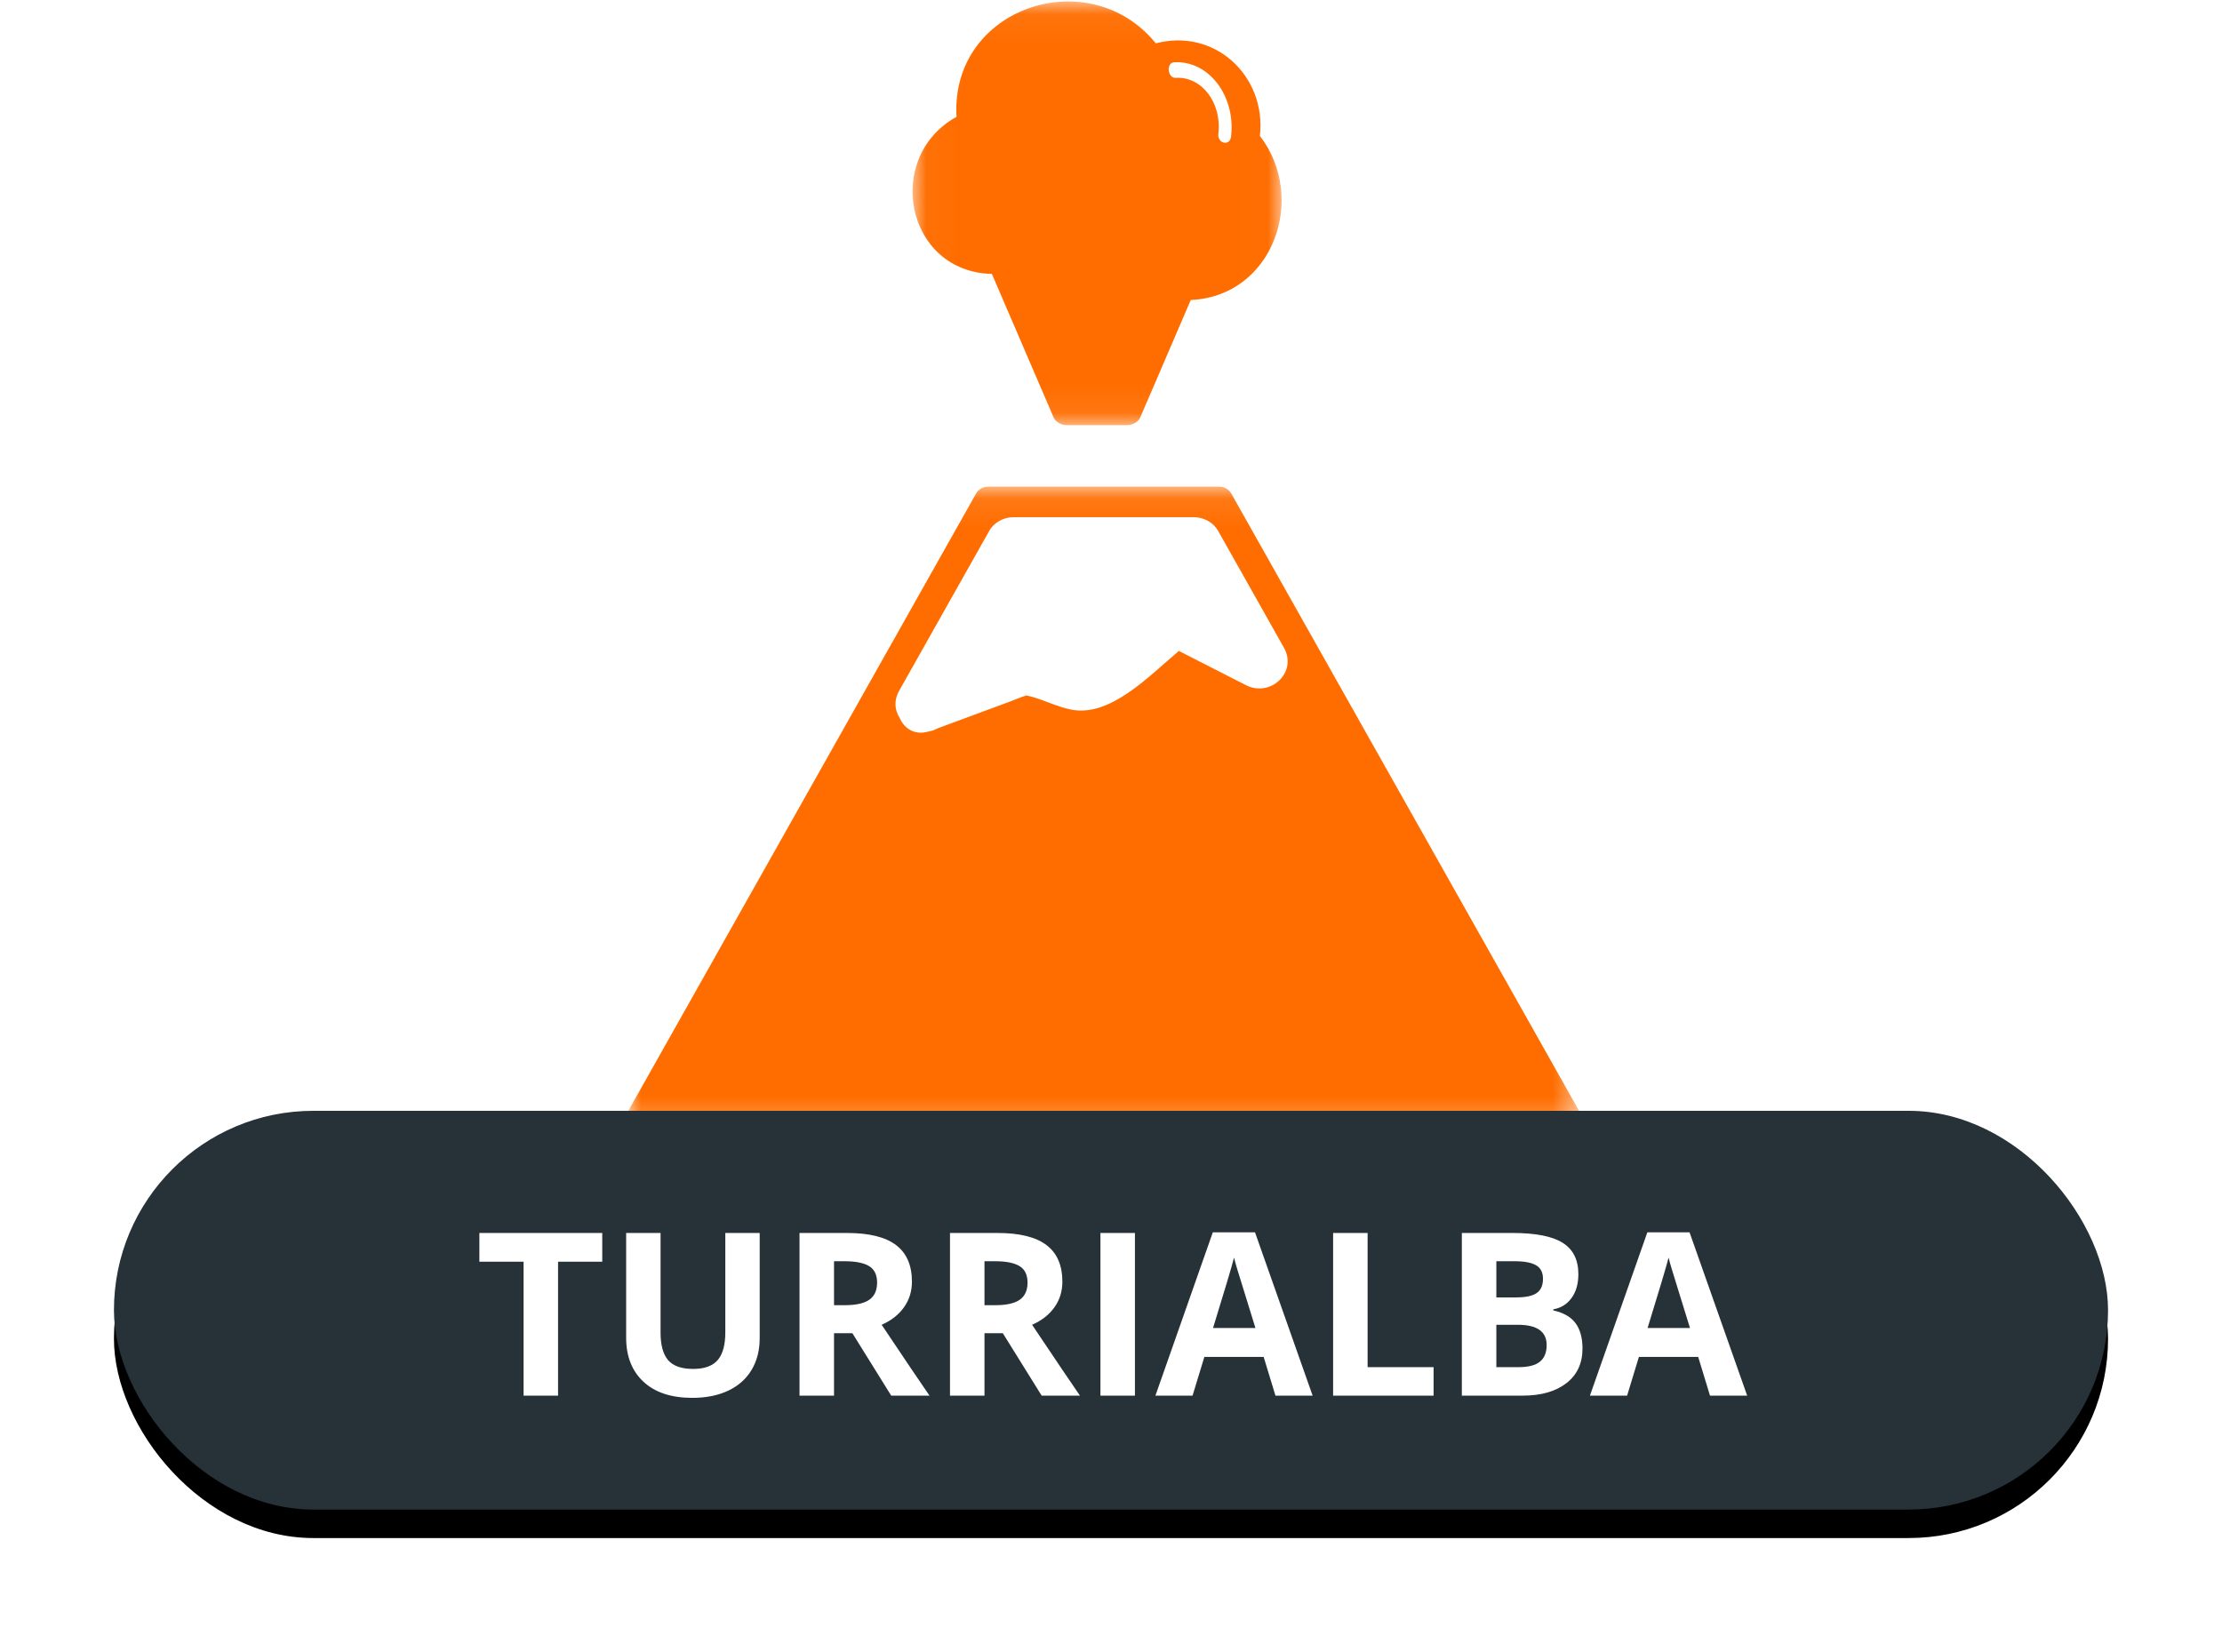 <?xml version="1.0" encoding="UTF-8"?>
<svg width="78px" height="58px" viewBox="0 0 78 58" version="1.1" xmlns="http://www.w3.org/2000/svg" xmlns:xlink="http://www.w3.org/1999/xlink">
    <!-- Generator: Sketch 48.2 (47327) - http://www.bohemiancoding.com/sketch -->
    <title>turrialba</title>
    <desc>Created with Sketch.</desc>
    <defs>
        <polygon id="path-1" points="7.62968209e-05 0.082 33.486 0.082 33.486 22.708 7.62968209e-05 22.708"></polygon>
        <polygon id="path-3" points="0.033 0.052 12.989 0.052 12.989 14.929 0.033 14.929"></polygon>
        <rect id="path-5" x="0" y="39" width="70" height="14" rx="7"></rect>
        <filter x="-9.3%" y="-39.3%" width="118.6%" height="192.9%" filterUnits="objectBoundingBox" id="filter-6">
            <feOffset dx="0" dy="1" in="SourceAlpha" result="shadowOffsetOuter1"></feOffset>
            <feGaussianBlur stdDeviation="2" in="shadowOffsetOuter1" result="shadowBlurOuter1"></feGaussianBlur>
            <feColorMatrix values="0 0 0 0 0   0 0 0 0 0   0 0 0 0 0  0 0 0 0.5 0" type="matrix" in="shadowBlurOuter1"></feColorMatrix>
        </filter>
    </defs>
    <g id="Volcanes-fallas" stroke="none" stroke-width="1" fill="none" fill-rule="evenodd">
        <g id="turrialba" transform="translate(4, 0)">
            <g id="Page-1-Copy-2" transform="translate(18, 0)">
                <g id="Group-3" transform="translate(0, 17.004)">
                    <mask id="mask-2" fill="white">
                        <use xlink:href="#path-1"></use>
                    </mask>
                    <g id="Clip-2"></g>
                    <path d="M33.424,21.984 C30.984,17.653 28.545,13.323 26.105,8.992 C24.477,6.101 22.849,3.211 21.22,0.32 C21.137,0.173 20.969,0.082 20.8,0.082 L12.686,0.082 C12.517,0.082 12.349,0.173 12.266,0.32 C8.198,7.541 4.13,14.763 0.063,21.984 C-0.116,22.301 0.108,22.708 0.482,22.708 L33.004,22.708 C33.378,22.708 33.602,22.301 33.424,21.984" id="Fill-1" fill="#FF6D00" mask="url(#mask-2)"></path>
                </g>
                <path d="M23.071,22.741 C22.3,21.372 21.529,20.004 20.758,18.635 C20.592,18.341 20.255,18.159 19.918,18.159 L13.568,18.159 C13.231,18.159 12.894,18.341 12.728,18.635 C11.674,20.508 10.619,22.379 9.565,24.25 C9.369,24.599 9.411,24.935 9.577,25.196 C9.736,25.571 10.098,25.827 10.589,25.684 C10.697,25.67 10.802,25.634 10.901,25.576 C11.758,25.259 12.614,24.942 13.471,24.625 C13.656,24.556 13.843,24.471 14.033,24.416 C14.568,24.529 15.075,24.814 15.612,24.916 C16.969,25.176 18.294,23.774 19.382,22.854 C20.168,23.255 20.954,23.656 21.74,24.057 C22.595,24.493 23.558,23.606 23.071,22.741" id="Fill-4" fill="#FFFFFF"></path>
                <g id="Group-8" transform="translate(10, 0)">
                    <mask id="mask-4" fill="white">
                        <use xlink:href="#path-3"></use>
                    </mask>
                    <g id="Clip-7"></g>
                    <path d="M12.227,4.772 C12.46,2.666 10.641,0.976 8.573,1.522 C6.235,-1.359 1.355,0.257 1.577,4.102 C-0.983,5.517 -0.214,9.544 2.819,9.617 C3.542,11.297 4.264,12.978 4.987,14.659 C5.06,14.829 5.282,14.929 5.455,14.929 L7.557,14.929 C7.73,14.929 7.952,14.829 8.025,14.659 L9.8,10.532 C12.682,10.41 13.908,6.956 12.227,4.772" id="Fill-6" fill="#FF6D00" mask="url(#mask-4)"></path>
                </g>
                <path d="M19.368,2.646 C20.272,2.685 20.892,3.678 20.65,4.756 C20.574,5.097 21.006,5.243 21.083,4.902 C21.403,3.472 20.561,2.147 19.368,2.097 C19.079,2.084 19.079,2.634 19.368,2.646" id="Fill-9" fill="#FFFFFF" transform="translate(20.151, 3.596) rotate(-6) translate(-20.151, -3.596) "></path>
            </g>
            <g id="Rectangle-2-Copy-4">
                <use fill="black" fill-opacity="1" filter="url(#filter-6)" xlink:href="#path-5"></use>
                <use fill="#263238" fill-rule="evenodd" xlink:href="#path-5"></use>
            </g>
            <path d="M15.59,49 L14.379,49 L14.379,44.297 L12.828,44.297 L12.828,43.289 L17.141,43.289 L17.141,44.297 L15.59,44.297 L15.59,49 Z M22.668,43.289 L22.668,46.984 C22.668,47.406 22.574,47.776 22.385,48.094 C22.196,48.411 21.923,48.655 21.566,48.824 C21.21,48.993 20.788,49.078 20.301,49.078 C19.566,49.078 18.996,48.89 18.59,48.514 C18.184,48.137 17.98,47.622 17.98,46.969 L17.98,43.289 L19.188,43.289 L19.188,46.785 C19.188,47.225 19.276,47.548 19.453,47.754 C19.63,47.96 19.923,48.062 20.332,48.062 C20.728,48.062 21.015,47.959 21.193,47.752 C21.372,47.545 21.461,47.22 21.461,46.777 L21.461,43.289 L22.668,43.289 Z M25.277,45.824 L25.668,45.824 C26.051,45.824 26.333,45.76 26.516,45.633 C26.698,45.505 26.789,45.305 26.789,45.031 C26.789,44.76 26.696,44.568 26.51,44.453 C26.324,44.339 26.035,44.281 25.645,44.281 L25.277,44.281 L25.277,45.824 Z M25.277,46.809 L25.277,49 L24.066,49 L24.066,43.289 L25.73,43.289 C26.507,43.289 27.081,43.43 27.453,43.713 C27.826,43.995 28.012,44.424 28.012,45 C28.012,45.336 27.919,45.635 27.734,45.896 C27.549,46.158 27.288,46.363 26.949,46.512 C27.809,47.796 28.368,48.625 28.629,49 L27.285,49 L25.922,46.809 L25.277,46.809 Z M30.559,45.824 L30.949,45.824 C31.332,45.824 31.615,45.76 31.797,45.633 C31.979,45.505 32.07,45.305 32.07,45.031 C32.07,44.76 31.977,44.568 31.791,44.453 C31.605,44.339 31.316,44.281 30.926,44.281 L30.559,44.281 L30.559,45.824 Z M30.559,46.809 L30.559,49 L29.348,49 L29.348,43.289 L31.012,43.289 C31.788,43.289 32.362,43.43 32.734,43.713 C33.107,43.995 33.293,44.424 33.293,45 C33.293,45.336 33.201,45.635 33.016,45.896 C32.831,46.158 32.569,46.363 32.23,46.512 C33.09,47.796 33.65,48.625 33.91,49 L32.566,49 L31.203,46.809 L30.559,46.809 Z M34.629,49 L34.629,43.289 L35.84,43.289 L35.84,49 L34.629,49 Z M40.773,49 L40.359,47.641 L38.277,47.641 L37.863,49 L36.559,49 L38.574,43.266 L40.055,43.266 L42.078,49 L40.773,49 Z M40.07,46.625 C39.687,45.393 39.472,44.697 39.424,44.535 C39.376,44.374 39.341,44.246 39.32,44.152 C39.234,44.486 38.988,45.31 38.582,46.625 L40.07,46.625 Z M42.797,49 L42.797,43.289 L44.008,43.289 L44.008,48 L46.324,48 L46.324,49 L42.797,49 Z M47.316,43.289 L49.094,43.289 C49.904,43.289 50.492,43.404 50.857,43.635 C51.223,43.865 51.406,44.232 51.406,44.734 C51.406,45.076 51.326,45.355 51.166,45.574 C51.006,45.793 50.793,45.924 50.527,45.969 L50.527,46.008 C50.889,46.089 51.15,46.24 51.311,46.461 C51.471,46.682 51.551,46.977 51.551,47.344 C51.551,47.865 51.363,48.271 50.986,48.562 C50.61,48.854 50.099,49 49.453,49 L47.316,49 L47.316,43.289 Z M48.527,45.551 L49.23,45.551 C49.559,45.551 49.796,45.5 49.943,45.398 C50.09,45.297 50.164,45.129 50.164,44.895 C50.164,44.676 50.084,44.519 49.924,44.424 C49.764,44.329 49.51,44.281 49.164,44.281 L48.527,44.281 L48.527,45.551 Z M48.527,46.512 L48.527,48 L49.316,48 C49.65,48 49.896,47.936 50.055,47.809 C50.214,47.681 50.293,47.486 50.293,47.223 C50.293,46.749 49.954,46.512 49.277,46.512 L48.527,46.512 Z M56.027,49 L55.613,47.641 L53.531,47.641 L53.117,49 L51.812,49 L53.828,43.266 L55.309,43.266 L57.332,49 L56.027,49 Z M55.324,46.625 C54.941,45.393 54.726,44.697 54.678,44.535 C54.63,44.374 54.595,44.246 54.574,44.152 C54.488,44.486 54.242,45.31 53.836,46.625 L55.324,46.625 Z" fill="#FFFFFF"></path>
        </g>
    </g>
</svg>